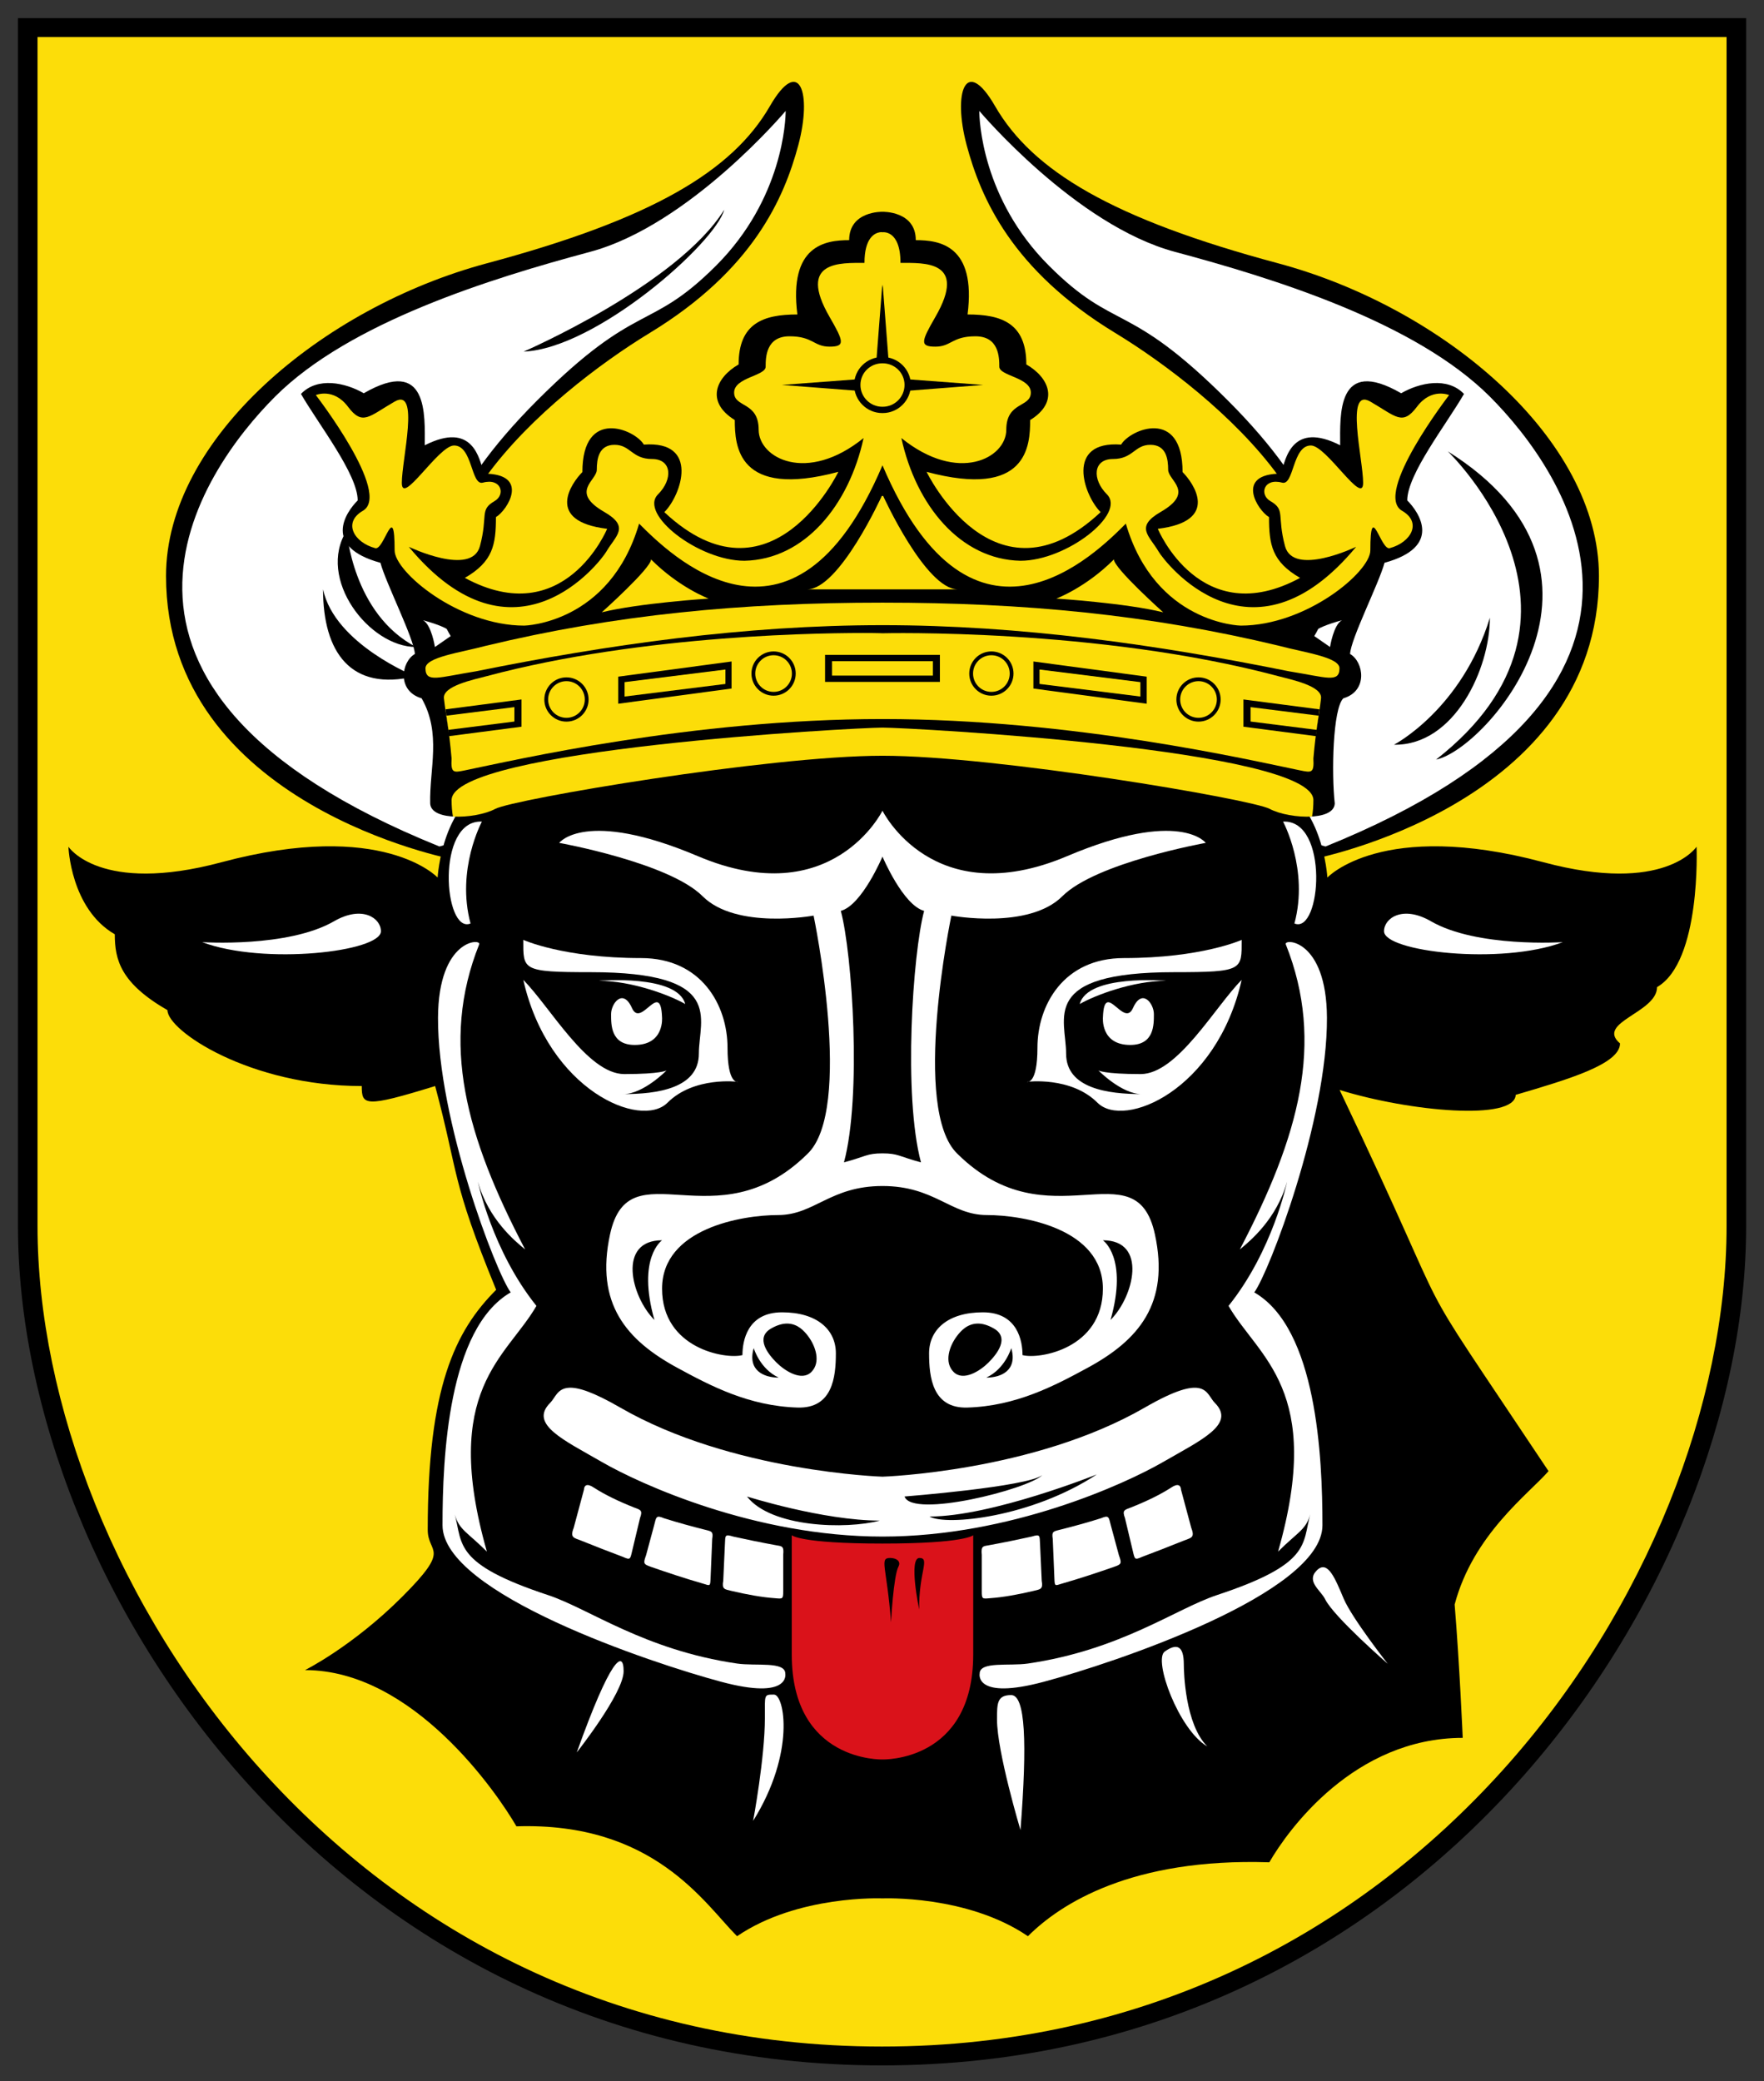 <svg height="589.832" width="500" xmlns="http://www.w3.org/2000/svg"><rect width="100%" height="100%" fill="#333333" stroke="none"/><g transform="matrix(2.042 0 0 2.042 -516.634 -790.952)"><path d="m5.715 5.715v356.723c0 53.448 22.863 115.755 65.066 164.332 42.204 48.577 103.403 83.516 180.719 83.516s138.515-34.939 180.719-83.516 65.066-110.884 65.066-164.332v-356.723h-245.785z" transform="matrix(.488 0 0 .47 252.708 387.176)"/><path d="m11.279 11.279v351.158c0 51.863 22.388 113.147 63.699 160.697 41.324 47.564 100.88 81.586 176.521 81.586s135.198-34.022 176.521-81.586c41.311-47.55 63.699-108.834 63.699-160.697v-351.158h-240.221z" fill="#fcdd09" transform="matrix(.488 0 0 .47 252.708 387.176)"/><path d="m435.015 506.635s39.935-7.488 39.935-39.359c0-19.007-21.607-37.245-44.543-43.391-22.936-6.146-34.076-12.799-39.282-21.816-4.093-7.09-5.89-1.86-3.937 5.43 1.953 7.29 6.241 17.32 20.636 26.066 13.636 8.286 38.828 29.324 23.215 45.208-11.875 12.081-20.15 30.606 3.976 27.861z"/><path d="m133.438 11.875c0 1.222.357 12.169 9.656 21.469 9.3 9.3 10.86 4.735 24.844 18.719 26.134 26.134 7.875 37.062 7.875 37.062s-26.878 16.118 5.688 24.844c54.44-21.993 33.13-52.12 22.812-62.438s-29.916-16.395-43.719-20.094-27.156-19.562-27.156-19.562zm65.031 47.25c26.881 16.834 5.333 41.38-1.625 42.781 25.523-19.957 1.625-42.781 1.625-42.781zm5.844 23.094c0 7.06-4.895 17.761-13.312 17.625 0 0 9.375-4.863 13.312-17.625z" fill="#fff" transform="translate(255.5 390.862)"/><path d="m179.515 115.773s39.935-7.488 39.935-39.359c0-19.007-21.607-37.245-44.543-43.391-22.936-6.146-34.076-12.799-39.282-21.816-4.093-7.09-5.89-1.86-3.937 5.43 1.953 7.29 6.241 17.32 20.636 26.066 13.636 8.286 38.828 29.324 23.215 45.208-11.875 12.081-20.15 30.606 3.976 27.861z" transform="matrix(-1 0 0 1 495.5 390.862)"/><path d="m106.562 11.875s-13.354 15.864-27.156 19.562-33.401 9.776-43.719 20.094c-10.318 10.318-31.628 40.444 22.812 62.438 32.565-8.726 5.688-24.844 5.688-24.844s-18.259-10.929 7.875-37.062c13.983-13.983 15.544-9.419 24.844-18.719 9.3-9.3 9.656-20.247 9.656-21.469zm-8.531 13.719c-1.245 4.646-17.797 19.28-27.844 19.688 0 0 21.327-9.234 27.844-19.688zm-52.406 44.531s.801 11.54 9.625 16.156c-6.517 0-13.834-9.504-9.625-16.156zm-3.281 8.156c1.629 7.603 12.781 12.062 12.781 12.062-8.96 2.172-12.781-3.374-12.781-12.062z" fill="#fff" transform="translate(255.5 390.862)"/><g transform="translate(255.5 390.862)"><path d="m120 99.875s-45.812 3.105-53.469 5.156-8.281 13.25-8.281 13.25-7.555-8.139-30-2.125c-16.899 4.528-21.25-2.156-21.25-2.156s.296 8.61 6.438 12.156c0 3.571.826 6.786 7.312 10.531 0 2.857 11.433 10.531 26.969 10.531 0 2.679.366 3.036 10.188 0 3.316 12.377 2.155 12.876 8.469 28.281-5.745 5.745-9.5 13.615-9.5 33.312 0 3.409 3.388 2.362-3.531 9.281-6.92 6.92-13.5 10.188-13.5 10.188 15.036 0 26.72 17.144 29.344 21.688 19.107-.625 26.116 10.741 30.625 15.25 8.438-5.759 20.188-5.25 20.188-5.25s11.75-.509 20.188 5.25c4.509-4.509 14.398-10.883 33.505-10.258 2.623-4.544 11.812-17.272 26.848-17.272 0 0-.448-10.368-1.122-18.509 2.586-9.752 10.316-15.375 13.032-18.513-21.368-32.069-11.038-15.233-28.998-52.905 9.821 3.036 24.307 4.308 24.442.679 7.39-2.172 14.479-4.28 14.479-7.137-3.424-2.931 5.14-4.245 5.14-7.816 6.141-3.546 5.487-19.487 5.487-19.487s-4.351 6.684-21.25 2.156c-22.445-6.014-30 2.125-30 2.125s-.624-11.198-8.281-13.25-53.469-5.156-53.469-5.156z"/><path d="m76.469 189.094c-1.624.105-1.883 1.383-2.594 2.094-2.967 2.967 1.872 5.15 7.188 8.219s21.26 10.344 38.938 10.344 33.622-7.275 38.938-10.344 10.155-5.251 7.188-8.219c-1.263-1.263-1.077-4.333-9.719.656-15.469 8.931-36.406 9.594-36.406 9.594s-20.937-.663-36.406-9.594c-3.781-2.183-5.862-2.832-7.125-2.75zm73.281 12.031c-9.024 5.952-20.909 7.177-23.219 5.844 8.64 0 23.219-5.844 23.219-5.844zm-7.562.094c-1.968 1.968-18.069 6.041-19.125 2.969 0 0 17.013-1.337 19.125-2.969zm-41 2.969s10.566 3.344 18.438 3.344c-4.659 1.248-15.078.976-18.438-3.344z" fill="#fff"/><path d="m107.406 209.562v16.562c0 14.963 12.594 14.562 12.594 14.562s12.594.4 12.594-14.562v-16.562s-1.103 1.156-12.594 1.156-12.594-1.156-12.594-1.156zm13.656 3.156c.823 0 1.551.438 1.158 1.19-.708 1.353-1.033 7.747-1.033 7.747-.591-7.768-1.661-8.938-.125-8.938zm4.062 0c1.536 0-.109 1.983-.031 7.156 0 0-1.505-7.156.031-7.156z" fill="#da121a"/></g><g fill="#fff"><path d="m120 109s-6.989 14.203-25.625 6.312c-15.657-6.629-19.25-1.844-19.25-1.844s15.234 2.734 19.906 7.406c4.672 4.672 15.406 2.688 15.406 2.688s5.646 26.975-.875 33.094c-12.692 12.504-24.727-1.046-27.375 11.125-2.099 9.649 2.289 14.717 9.312 18.531 4.604 2.501 9.942 5.328 16.719 5.531 4.859.146 5.312-4.248 5.312-7.531 0-3.283-2.607-5.688-7.469-5.688s-5.5 4.043-5.5 5.938c-2.306.618-11.156-.885-11.156-9.219s11.043-10.219 16.094-10.219c5.051 0 7.24-4.031 14.5-4.031s9.449 4.031 14.5 4.031c5.051 0 16.094 1.885 16.094 10.219s-8.85 9.837-11.156 9.219c0-1.894-.639-5.938-5.5-5.938s-7.469 2.405-7.469 5.688c0 3.283.453 7.677 5.312 7.531 6.777-.203 12.115-3.031 16.719-5.531 7.023-3.815 11.412-8.882 9.312-18.531-2.648-12.171-14.683 1.379-27.375-11.125-6.521-6.118-.875-33.094-.875-33.094s10.734 1.984 15.406-2.688c4.672-4.672 19.906-7.406 19.906-7.406s-3.593-4.785-19.25 1.844c-18.636 7.89-25.625-6.312-25.625-6.312zm0 6.375s2.846 6.745 5.781 7.531c-1.587 5.923-2.91 25.679-.438 34.906-3.056-.819-3.157-1.25-5.344-1.25s-2.288.431-5.344 1.25c2.473-9.228 1.15-28.983-.438-34.906 2.935-.786 5.781-7.531 5.781-7.531zm-30.594 53.25s-3.525 2.382-1.062 11.062c-3.267-3.267-5.156-11.062 1.062-11.062zm61.188 0c6.219 0 4.33 7.795 1.062 11.062 2.462-8.681-1.062-11.062-1.062-11.062zm-43.781 11.562c1.428.029 2.316 1.024 2.844 1.719 1.082 1.424 1.81 3.658.469 5s-3.676-.145-4.844-1.312c-1.168-1.168-2.971-3.436-.75-4.719.881-.509 1.632-.701 2.281-.688zm26.375 0c.649-.013 1.4.179 2.281.688 2.221 1.283.418 3.551-.75 4.719-1.168 1.168-3.502 2.654-4.844 1.312s-.614-3.576.469-5c.528-.694 1.416-1.69 2.844-1.719zm-31.062 3.406s.849 2.894 3.469 4.094c-2.115 0-4.353-1.032-3.469-4.094zm35.75 0c.884 3.062-1.354 4.094-3.469 4.094 2.62-1.2 3.469-4.094 3.469-4.094z" transform="translate(255.5 390.862)"/><path d="m334.06 594.107-1.423 5.299c-.552 1.411.063 1.371 1.067 1.78 1.944.785 4.08 1.614 5.757 2.241 1.035.462 1.015.345 1.275-.746l1.109-4.651c.419-1.095.032-1.123-.831-1.456-2.086-.826-4.005-1.742-5.556-2.741-1.005-.692-1.372-.304-1.398.275zm9.736 4.967-1.116 4.138c-.418 1.135-.336 1.244.622 1.582 2.35.822 4.842 1.646 7.327 2.359.935.304.962.347 1.004-.659l.232-5.557c.168-1.015-.084-1.044-.892-1.245-1.886-.475-3.857-1.007-5.81-1.627-1.133-.488-1.062-.122-1.367 1.009zm9.834 2.56-.234 5.109c-.215 1.185.182 1.178 1.113 1.404 2.209.521 4.283.895 6.047 1.017 1.083.098 1.164.14 1.164-.961v-5.051c.121-1.259-.16-1.192-1.083-1.354-1.974-.362-4.138-.804-5.836-1.183-1.194-.36-1.115-.186-1.17 1.019z"/><path d="m336.123 523.476s10.88-.945 11.996 3.22c-2.095-1.209-7.387-3.22-11.996-3.22z"/><path d="m414.877 523.476s-10.88-.945-11.996 3.22c2.095-1.209 7.387-3.22 11.996-3.22z"/><path d="m344.899 528.526s.379 3.851-3.788 3.851c-3.346 0-3.283-2.841-3.283-4.293s1.641-3.662 2.904-.821c1.263 2.841 3.977-4.041 4.167 1.263z"/><path d="m406.101 528.526s-.379 3.851 3.788 3.851c3.346 0 3.283-2.841 3.283-4.293s-1.641-3.662-2.904-.821c-1.263 2.841-3.977-4.041-4.167 1.263z"/><path d="m281.069 518.109s11.903.794 18.309-2.904c3.898-2.25 6.503-.442 6.503 1.389 0 2.841-16.226 4.735-24.812 1.515z"/><path d="m325.642 517.794s5.556 2.525 16.352 2.525c8.397 0 11.996 6.566 11.996 12.438 0 5.177 1.452 4.735 1.452 4.735s-6.092-.789-9.786 2.904-16.541-1.705-20.014-17.046c3.662 3.662 8.902 13.069 14.016 13.069 5.114 0 5.872-.505 5.872-.505s-3.22 3.283-5.998 3.283c4.609 0 10.48-.758 10.48-5.619 0-4.861 3.788-11.301-15.026-11.301-9.596 0-9.344-.316-9.344-4.483z"/><path d="m319.897 501.379s-3.599 6.629-1.578 14.142c-3.729 1.538-4.861-14.458 1.578-14.142z"/><path d="m362.008 619.63s.781 3.731-8.902 1.136c-9.683-2.594-38.677-12.261-38.677-21.725 0-9.464.78-27.308 9.464-32.321-2.045-2.752-10.155-23.939-10.089-38.125.051-10.982 6.053-11.028 5.714-10.179-5.464 13.688-1.806 26.728 6.378 42.341-1.38-1.123-5.106-4.192-6.556-9.394 0 0 1.964 9.554 8.125 17.232-4.144 7.177-13.304 11.607-6.875 34.107-2.679-2.679-3.887-3.023-4.464-5.179 1.113 4.153-.17 6.875 12.945 11.21 5.706 1.886 13.338 7.615 26.251 9.504 2.554.374 6.687-.34 6.687 1.392z"/><path d="m469.931 518.109s-11.903.794-18.309-2.904c-3.898-2.25-6.503-.442-6.503 1.389 0 2.841 16.226 4.735 24.812 1.515z"/><path d="m425.358 517.794s-5.556 2.525-16.352 2.525c-8.397 0-11.996 6.566-11.996 12.438 0 5.177-1.452 4.735-1.452 4.735s6.092-.789 9.786 2.904c3.693 3.693 16.541-1.705 20.014-17.046-3.662 3.662-8.902 13.069-14.016 13.069-5.114 0-5.872-.505-5.872-.505s3.22 3.283 5.998 3.283c-4.609 0-10.48-.758-10.48-5.619 0-4.861-3.788-11.301 15.026-11.301 9.596 0 9.344-.316 9.344-4.483z"/><path d="m431.103 501.379s3.599 6.629 1.578 14.142c3.729 1.538 4.861-14.458-1.578-14.142z"/><path d="m388.992 619.63s-.781 3.731 8.902 1.136c9.683-2.594 38.677-12.261 38.677-21.725 0-9.464-.78-27.308-9.464-32.321 2.045-2.752 10.155-23.939 10.089-38.125-.051-10.982-6.053-11.028-5.714-10.179 5.464 13.688 1.806 26.728-6.378 42.341 1.38-1.123 5.106-4.192 6.556-9.394 0 0-1.964 9.554-8.125 17.232 4.144 7.177 13.304 11.607 6.875 34.107 2.679-2.679 3.887-3.023 4.464-5.179-1.113 4.153.17 6.875-12.945 11.21-5.706 1.886-13.338 7.615-26.251 9.504-2.554.374-6.687-.34-6.687 1.392z"/><path d="m416.94 594.107 1.423 5.299c.552 1.411-.063 1.371-1.067 1.78-1.944.785-4.08 1.614-5.757 2.241-1.035.462-1.015.345-1.275-.746l-1.109-4.651c-.419-1.095-.032-1.123.831-1.456 2.086-.826 4.005-1.742 5.556-2.741 1.005-.692 1.372-.304 1.398.275zm-9.736 4.967 1.116 4.138c.418 1.135.336 1.244-.622 1.582-2.35.822-4.842 1.646-7.327 2.359-.935.304-.962.347-1.004-.659l-.232-5.557c-.168-1.015.084-1.044.892-1.245 1.886-.475 3.857-1.007 5.81-1.627 1.133-.488 1.062-.122 1.367 1.009zm-9.834 2.56.234 5.109c.215 1.185-.182 1.178-1.113 1.404-2.209.521-4.283.895-6.047 1.017-1.083.098-1.164.14-1.164-.961v-5.051c-.121-1.259.16-1.192 1.083-1.354 1.974-.362 4.138-.804 5.836-1.183 1.194-.36 1.115-.186 1.17 1.019z"/><path d="m77.566 239.705s6.502-8.219 6.502-11.262-1.798-1.89-6.502 11.262z" transform="translate(255.5 390.862)"/><path d="m102.045 249.209s1.632-8.736 1.632-14.304c0-3.264-.16-3.223 1.266-3.223 1.425 0 3.029 8.037-2.898 17.526z" transform="translate(255.5 390.862)"/><path d="m139.155 250.485s-3.258-10.861-3.258-15.341c0-2.24 0-3.394 1.969-3.394 1.969 0 2.24 6.517 1.29 18.735z" transform="translate(255.5 390.862)"/><path d="m161.827 227.474c0 1.061.17 8.315 3.258 11.404-3.939-2.274-7.535-12.015-5.906-13.169s2.647-.882 2.647 1.765z" transform="translate(255.5 390.862)"/><path d="m181.444 218.446c-.614-1.246-2.681-2.478-1.154-4.005 1.527-1.527 2.579 1.222 3.733 3.937 1.154 2.715 6.109 9.028 6.109 9.028s-7.485-6.515-8.689-8.96z" transform="translate(255.5 390.862)"/></g><path d="m120 25.875s-4.625-.135-4.625 3.938c-3.258 0-8.409.673-7.188 10.312-4.752 0-8.156 1.236-8.156 6.938-3.19 1.833-4.604 5.207-.531 7.719 0 3.53.344 10.947 14.375 7.188 0 0-9.358 19.441-24.156 5.594 2.376-2.376 4.932-9.951-2.844-9.375-1.209-2.094-8.531-5.211-8.531 3.812-1.488 1.488-5.298 6.819 3.438 7.875 0 0-5.926 14.3-19.75 6.812 3.9-2.252 4.312-4.598 4.312-8.438 1.557-.899 4.84-6.031-1.688-6.031-.578-2.156-1.564-7.297-8.188-3.938 0-4.128.524-12.411-8.469-7.219-2.556-1.476-6.415-2.306-8.719.094 2.442 4.229 7.875 11.133 7.875 14.781-1.68 1.68-4.908 6.448 3.156 8.656.76 2.837 4.685 10.544 4.781 12.656-1.897 1.095-2.524 5.138.938 6.156 2.779 4.864 1.07 9.815 1.188 14.594.112 2.538 6.535 2.094 9.031.75 2.496-1.344 38.006-7.375 53.75-7.375s51.254 6.031 53.75 7.375c2.496 1.344 8.92 1.788 9.031-.75-.465-4.203-.277-13.151 1.188-14.594 3.462-1.018 2.835-5.061.938-6.156.096-2.112 4.021-9.819 4.781-12.656 8.064-2.208 4.836-6.976 3.156-8.656 0-3.648 5.433-10.552 7.875-14.781-2.304-2.4-6.162-1.57-8.719-.094-8.993-5.192-8.469 3.091-8.469 7.219-6.624-3.36-7.61 1.781-8.188 3.938-6.528 0-3.244 5.133-1.688 6.031 0 3.84.413 6.186 4.312 8.438-13.824 7.488-19.75-6.812-19.75-6.812 8.736-1.056 4.925-6.387 3.438-7.875 0-9.024-7.322-5.906-8.531-3.812-7.776-.576-5.22 6.999-2.844 9.375-14.798 13.848-24.156-5.594-24.156-5.594 14.031 3.76 14.375-3.658 14.375-7.188 4.073-2.512 2.659-5.886-.531-7.719 0-5.702-3.405-6.938-8.156-6.938 1.222-9.639-3.929-10.312-7.188-10.312 0-4.073-4.625-3.938-4.625-3.938zm-.094 39.438h.094.094s5.895 12.969 10.375 12.969h-10.469-10.469c4.48 0 10.375-12.969 10.375-12.969zm-32.031 8.812c3.937 3.937 8 5.438 8 5.438s-9.617.617-14.844 1.906c0 0 6.844-6.122 6.844-7.344zm64.25 0c0 1.222 6.844 7.344 6.844 7.344-5.227-1.29-14.844-1.906-14.844-1.906s4.063-1.5 8-5.438zm-95.906 8.438c4.504 1.244 4.094 2.031 4.094 2.031l-2.438 1.688s-.478-3.107-1.656-3.719zm127.562 0c-1.178.612-1.656 3.719-1.656 3.719l-2.438-1.688s-.411-.787 4.094-2.031z" transform="translate(255.5 390.862)"/><path d="m119.625 28.719c-.701.11-2.125.758-2.125 4.25-3.264 0-9.371-.341-4.844 7.5 1.962 3.398 2.208 4.125 0 4.125s-2.299-1.438-5.562-1.438c-3.264 0-3.312 2.923-3.312 4.219s-4.375 1.482-4.375 3.594 3.406 1.22 3.406 5.156c0 3.936 6.677 7.531 14.562 1.156-2.017 9.301-8.171 16.86-16.531 17.031-6.384 0-14.712-6.507-12-9.219 2.088-2.088 1.94-4.906-.844-4.906s-2.98-1.969-5.188-1.969c-2.208 0-2.469 1.981-2.469 3.469 0 1.488-3.788 3.061 1.031 5.844 3.624 2.092 1.6 3.278.281 5.531-.799 1.365-12.719 17.024-27.406-.688 0 0 8.726 4.195 9.875-.094 1.149-4.289-.103-5.018 2.031-6.25 1.562-.902.937-3.249-1.625-2.562-1.672.448-1.408-5.156-4-5.156-2.16 0-7.25 8.451-7.25 5.188 0-3.264 2.551-13.331-1-11.281-3.551 2.05-4.453 3.407-6.469.719-2.016-2.688-4.469-1.625-4.469-1.625s10.594 13.717 6.531 16.062c-2.806 1.62-1.25 4.392 1.719 5.188 1.26.338 2.688-6.839 2.688.312 0 2.976 8.88 10.438 18 10.438 0 0 11.858-.237 15.938-14.156 3.936 3.936 21.206 21.473 33.781-8.094 12.576 29.567 29.845 12.03 33.781 8.094 4.08 13.92 15.938 14.156 15.938 14.156 9.12 0 18-7.462 18-10.438 0-7.152 1.427.025 2.688-.312 2.969-.795 4.524-3.568 1.719-5.188-4.063-2.346 6.531-16.062 6.531-16.062s-2.453-1.063-4.469 1.625c-2.016 2.688-2.918 1.331-6.469-.719-3.551-2.05-1 8.017-1 11.281 0 3.264-5.09-5.188-7.25-5.188-2.592 0-2.328 5.604-4 5.156-2.562-.687-3.187 1.661-1.625 2.562 2.134 1.232.882 1.961 2.031 6.25 1.149 4.289 9.875.094 9.875.094-14.688 17.712-26.607 2.053-27.406.688-1.319-2.254-3.343-3.439.281-5.531 4.819-2.782 1.031-4.356 1.031-5.844 0-1.488-.261-3.469-2.469-3.469-2.208 0-2.404 1.969-5.188 1.969s-2.932 2.818-.844 4.906c2.712 2.712-5.616 9.219-12 9.219-8.36-.171-14.514-7.73-16.531-17.031 7.886 6.375 14.562 2.78 14.562-1.156 0-3.936 3.406-3.044 3.406-5.156s-4.375-2.298-4.375-3.594-.049-4.219-3.312-4.219-3.355 1.438-5.562 1.438-1.962-.727 0-4.125c4.527-7.841-1.58-7.5-4.844-7.5 0-4.656-2.5-4.25-2.5-4.25s-.141-.037-.375 0z" fill="#fcdd09" transform="translate(255.5 390.862)"/><path d="m119.969 36-1 12.938-12.938.969 12.938 1c.497-.39.815-.623 1.031-.719.217.096.534.329 1.031.719l12.938-1-12.938-.969-1-12.938-.031.406z" transform="translate(255.5 390.862)"/><path d="m119.969 46.031c-2.147 0-3.906 1.728-3.906 3.875s1.759 3.906 3.906 3.906c.011 0 .021 0.0.031 0 .011 0.0.021 0 .031 0 2.147 0 3.906-1.759 3.906-3.906s-1.759-3.875-3.906-3.875c-.011 0-.021-0-.031 0-.011-0-.021 0-.031 0z" transform="translate(255.5 390.862)"/><path d="m119.969 46.906c-1.67 0-3.031 1.33-3.031 3s1.361 3.031 3.031 3.031c.011 0 .02 0.0.031 0 .011 0.0.02 0 .031 0 1.67 0 3.031-1.361 3.031-3.031s-1.361-3-3.031-3c-.011 0-.02-0-.031 0-.011-0-.02 0-.031 0z" fill="#fcdd09" transform="translate(255.5 390.862)"/><path d="m120 80.125c-19.669 0-37.067 1.659-55.094 6-3.483.933-8.361 1.558-8.344 3.125.022 2.067 1.833 1.23 7 .406 18.298-3.7 37.293-6.406 56.438-6.406s38.139 2.706 56.438 6.406c5.167.824 6.978 1.66 7-.406.017-1.567-4.861-2.192-8.344-3.125-18.027-4.341-35.425-6-55.094-6z" fill="#fcdd09" transform="translate(255.5 390.862)"/><path d="m120 97.469c-3.709 0-59.812 3.006-59.812 10.062 0 .861.06 1.6.188 2.281 2.027.129 4.525-.336 5.875-1.062 2.496-1.344 38.006-7.375 53.75-7.375s51.254 6.031 53.75 7.375c1.35.727 3.848 1.191 5.875 1.062.127-.681.188-1.421.188-2.281 0-7.057-56.104-10.062-59.812-10.062z" fill="#fcdd09" transform="translate(255.5 390.862)"/><path d="m118.656 84.344c-6.074-.051-31.73.125-53.656 6-1.712.459-6.067 1.335-5.875 3.062.259 2.327.701 4.164 1.062 8.344-.112 2.041.236 1.984 1.844 1.656 6.771-1.387 31.4-7.125 57.969-7.125 26.568 0 51.197 5.738 57.969 7.125 1.608.328 1.955.385 1.844-1.656.361-4.179.804-6.017 1.062-8.344.192-1.728-4.163-2.604-5.875-3.062-25.059-6.714-55-5.969-55-5.969s-.476-.024-1.344-.031z" fill="#fcdd09" transform="translate(255.5 390.862)"/><path d="m112.031 87.375v3.75h7.969 7.969v-3.75h-7.969z" transform="translate(255.5 390.862)"/><path d="m113 88.25v2h7 7v-2h-7z" fill="#fcdd09" transform="translate(255.5 390.862)"/><circle cx="390.616" cy="480.829" r="3.072"/><circle cx="390.616" cy="480.829" fill="#fcdd09" r="2.544"/><circle cx="419.367" cy="484.429" r="3.072"/><circle cx="419.367" cy="484.429" fill="#fcdd09" r="2.544"/><g transform="matrix(1 .125 0 1 28.799 -44.917)"><path d="m367.651 474.805h15.729v3.755h-15.729z" transform="matrix(1 .009 0 1 0 0)"/><path d="m368.5 479.124h14v2h-14z" fill="#fcdd09"/></g><path d="m425.605 484.425v3.781l10.073 1.312c.177-1.481.328-2.626.478-3.719z"/><path d="m426.594 485.487v2l9.156 1.156c.098-.716.191-1.367.281-1.969z" fill="#fcdd09"/><g transform="matrix(-1 0 0 1 751 0)"><circle cx="390.616" cy="480.829" r="3.072"/><circle cx="390.616" cy="480.829" fill="#fcdd09" r="2.544"/><circle cx="419.367" cy="484.429" r="3.072"/><circle cx="419.367" cy="484.429" fill="#fcdd09" r="2.544"/><g transform="matrix(1 .125 0 1 28.799 -44.917)"><path d="m367.651 474.805h15.729v3.755h-15.729z" transform="matrix(1 .009 0 1 0 0)"/><path d="m368.5 479.124h14v2h-14z" fill="#fcdd09"/></g><path d="m425.605 484.425v3.781l10.073 1.312c.177-1.481.328-2.626.478-3.719z"/><path d="m426.594 485.487v2l9.156 1.156c.098-.716.191-1.367.281-1.969z" fill="#fcdd09"/></g></g></svg>